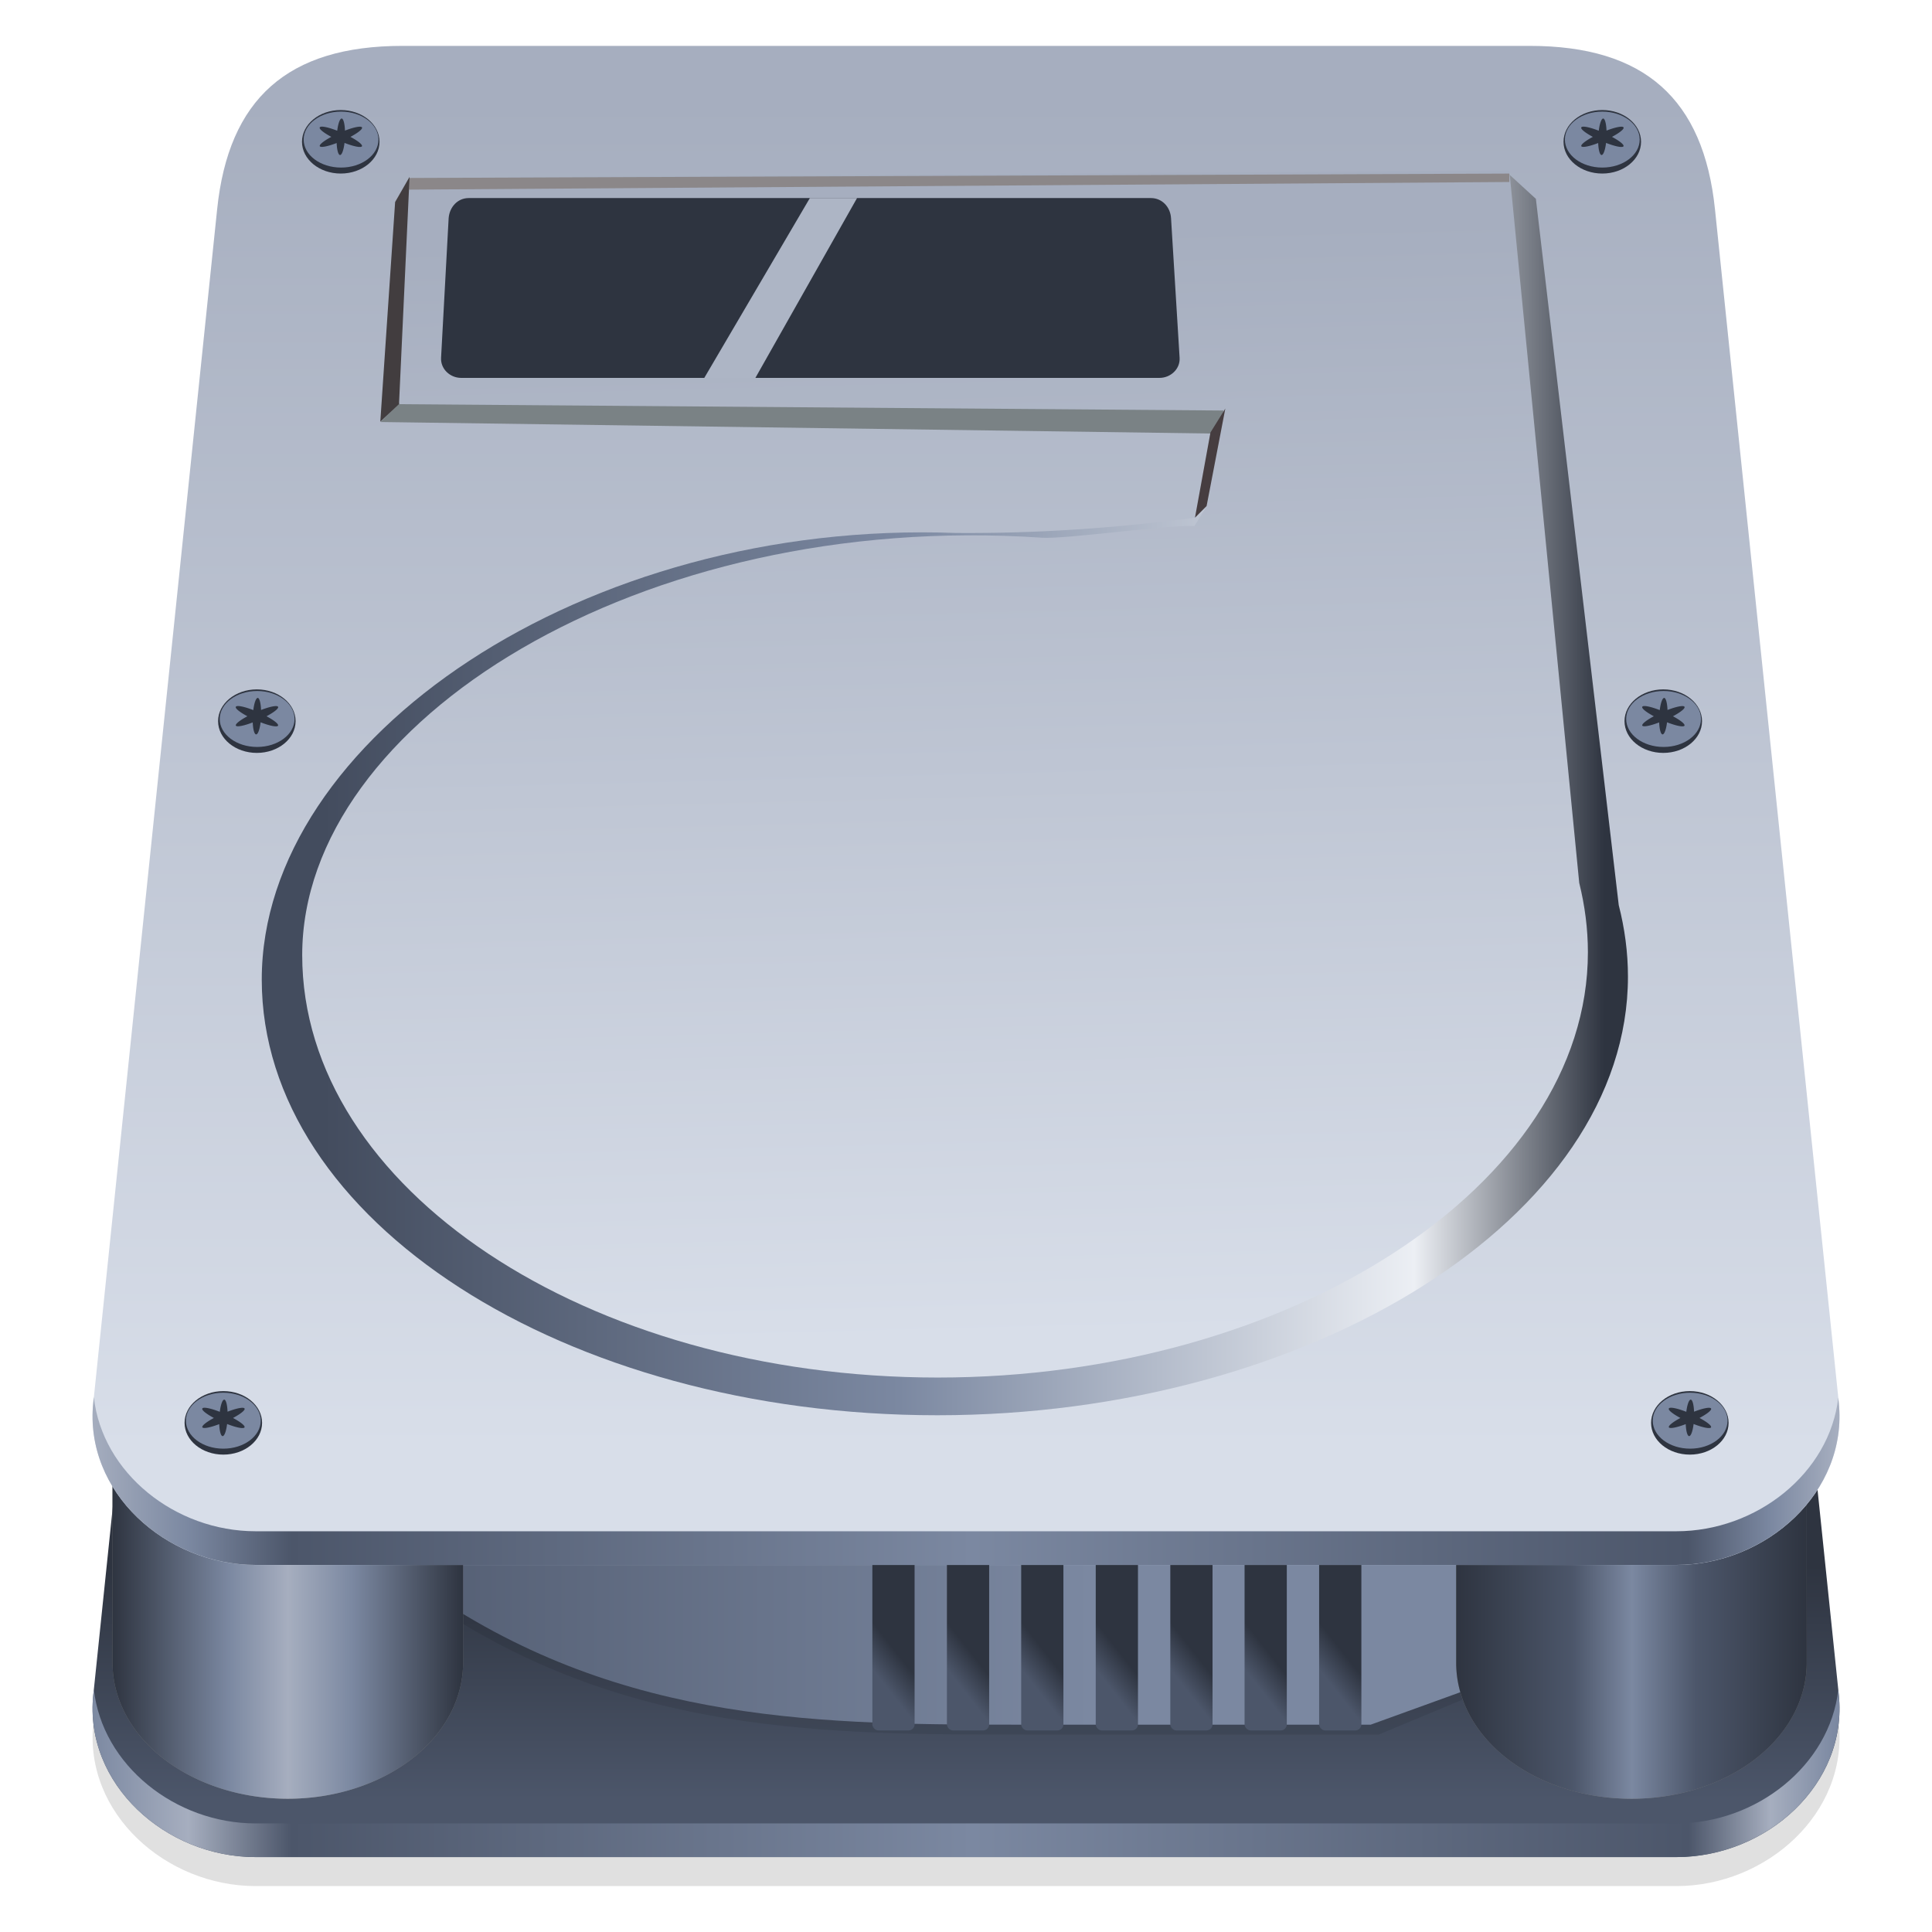 <?xml version="1.0" encoding="UTF-8" standalone="no"?>
<svg
   width="64"
   height="64"
   version="1.1"
   viewBox="0 0 64 64"
   id="svg202"
   xmlns:xlink="http://www.w3.org/1999/xlink"
   xmlns="http://www.w3.org/2000/svg"
   xmlns:svg="http://www.w3.org/2000/svg">
  <defs
     id="defs98">
    <filter
       id="filter1710-3"
       x="-0.025"
       y="-0.029"
       width="1.05"
       height="1.058"
       color-interpolation-filters="sRGB">
      <feGaussianBlur
         stdDeviation="0.609"
         id="feGaussianBlur2" />
    </filter>
    <linearGradient
       id="linearGradient1453-6"
       x1="50.27"
       x2="50.27"
       y1="15.081"
       y2="14.023"
       gradientTransform="matrix(7.315 0 0 7.315 -239.37 -57.219)"
       gradientUnits="userSpaceOnUse">
      <stop
         stop-color="#4c566a"
         offset="0"
         id="stop5" />
      <stop
         stop-color="#2e3440"
         offset="1"
         id="stop7" />
    </linearGradient>
    <linearGradient
       id="linearGradient4336-7"
       x1="242.09"
       x2="173.32"
       y1="131.04"
       y2="131.04"
       gradientTransform="matrix(.393 0 0 .393 37.386 -6.168)"
       gradientUnits="userSpaceOnUse">
      <stop
         stop-color="#7b88a1"
         offset="0"
         id="stop10" />
      <stop
         stop-color="#4c566a"
         offset="1"
         id="stop12" />
    </linearGradient>
    <linearGradient
       id="linearGradient1475-5"
       x1="120.59"
       x2="118.64"
       y1="137.54"
       y2="139.07"
       gradientTransform="matrix(.393 0 0 .393 78.62 -5.873)"
       gradientUnits="userSpaceOnUse"
       xlink:href="#linearGradient5710" />
    <linearGradient
       id="linearGradient5710">
      <stop
         stop-color="#2e3440"
         offset="0"
         id="stop16" />
      <stop
         stop-color="#4c566a"
         offset="1"
         id="stop18" />
    </linearGradient>
    <linearGradient
       id="linearGradient1477-6"
       x1="120.59"
       x2="118.64"
       y1="137.54"
       y2="139.07"
       gradientTransform="matrix(.393 0 0 .393 81.087 -5.873)"
       gradientUnits="userSpaceOnUse"
       xlink:href="#linearGradient5710" />
    <linearGradient
       id="linearGradient1479-2"
       x1="120.59"
       x2="118.64"
       y1="137.54"
       y2="139.07"
       gradientTransform="matrix(.393 0 0 .393 83.553 -5.873)"
       gradientUnits="userSpaceOnUse"
       xlink:href="#linearGradient5710" />
    <linearGradient
       id="linearGradient1481-9"
       x1="120.59"
       x2="118.64"
       y1="137.54"
       y2="139.07"
       gradientTransform="matrix(.393 0 0 .393 86.019 -5.873)"
       gradientUnits="userSpaceOnUse"
       xlink:href="#linearGradient5710" />
    <linearGradient
       id="linearGradient1483-1"
       x1="120.59"
       x2="118.64"
       y1="137.54"
       y2="139.07"
       gradientTransform="matrix(.393 0 0 .393 88.485 -5.873)"
       gradientUnits="userSpaceOnUse"
       xlink:href="#linearGradient5710" />
    <linearGradient
       id="linearGradient1485-2"
       x1="120.59"
       x2="118.64"
       y1="137.54"
       y2="139.07"
       gradientTransform="matrix(.393 0 0 .393 90.951 -5.873)"
       gradientUnits="userSpaceOnUse"
       xlink:href="#linearGradient5710" />
    <linearGradient
       id="linearGradient1487-7"
       x1="120.59"
       x2="118.64"
       y1="137.54"
       y2="139.07"
       gradientTransform="matrix(.393 0 0 .393 93.417 -5.873)"
       gradientUnits="userSpaceOnUse"
       xlink:href="#linearGradient5710" />
    <linearGradient
       id="linearGradient1517-6"
       x1="38.364"
       x2="39.951"
       y1="15.17"
       y2="15.17"
       gradientTransform="matrix(7.315 0 0 7.315 -180.55 -64.961)"
       gradientUnits="userSpaceOnUse">
      <stop
         stop-color="#2e3440"
         offset="0"
         id="stop27" />
      <stop
         stop-color="#7b88a1"
         offset=".334"
         id="stop29" />
      <stop
         stop-color="#a6aebf"
         offset=".502"
         id="stop31" />
      <stop
         stop-color="#7b88a1"
         offset=".686"
         id="stop33" />
      <stop
         stop-color="#2e3440"
         offset="1"
         id="stop35" />
    </linearGradient>
    <linearGradient
       id="linearGradient1521-0"
       x1="38.364"
       x2="39.951"
       y1="15.17"
       y2="15.17"
       gradientTransform="matrix(7.315 0 0 7.315 -136.03 -64.961)"
       gradientUnits="userSpaceOnUse">
      <stop
         stop-color="#2e3440"
         offset="0"
         id="stop38" />
      <stop
         stop-color="#4c566a"
         offset=".334"
         id="stop40" />
      <stop
         stop-color="#7b88a1"
         offset=".502"
         id="stop42" />
      <stop
         stop-color="#4c566a"
         offset=".686"
         id="stop44" />
      <stop
         stop-color="#2e3440"
         offset="1"
         id="stop46" />
    </linearGradient>
    <linearGradient
       id="linearGradient1491-6"
       x1="50.27"
       x2="50.27"
       y1="14.816"
       y2="8.731"
       gradientTransform="matrix(7.315 0 0 7.315 -239.37 -66.896)"
       gradientUnits="userSpaceOnUse">
      <stop
         stop-color="#d8dee9"
         offset="0"
         id="stop49" />
      <stop
         stop-color="#a6aebf"
         offset="1"
         id="stop51" />
    </linearGradient>
    <linearGradient
       id="linearGradient4265-2"
       x1="285.3"
       x2="177.35"
       y1="58.879"
       y2="58.879"
       gradientTransform="matrix(.393 0 0 .393 37.386 -6.168)"
       gradientUnits="userSpaceOnUse">
      <stop
         stop-color="#2e3440"
         offset="0"
         id="stop54" />
      <stop
         stop-color="#eceff4"
         offset=".148"
         id="stop56" />
      <stop
         stop-color="#7b88a1"
         offset=".55"
         id="stop58" />
      <stop
         stop-color="#434c5e"
         offset="1"
         id="stop60" />
    </linearGradient>
    <linearGradient
       id="linearGradient4247-8"
       x1="237.32"
       x2="239.69"
       y1="18.634"
       y2="111.87"
       gradientTransform="matrix(.393 0 0 .393 37.386 -6.168)"
       gradientUnits="userSpaceOnUse">
      <stop
         stop-color="#a6aebf"
         offset="0"
         id="stop63" />
      <stop
         stop-color="#d8dee9"
         offset="1"
         id="stop65" />
    </linearGradient>
    <linearGradient
       id="linearGradient1439-7"
       x1="144.66"
       x2="174.56"
       y1="55.562"
       y2="55.562"
       gradientTransform="matrix(1.935 0 0 1.935 -180.55 -64.961)"
       gradientUnits="userSpaceOnUse">
      <stop
         stop-color="#a6aebf"
         offset="0"
         id="stop68" />
      <stop
         stop-color="#7b88a1"
         offset=".056"
         id="stop70" />
      <stop
         stop-color="#4c566a"
         offset=".115"
         id="stop72" />
      <stop
         stop-color="#7b88a1"
         offset=".505"
         id="stop74" />
      <stop
         stop-color="#4c566a"
         offset=".915"
         id="stop76" />
      <stop
         stop-color="#7b88a1"
         offset=".962"
         id="stop78" />
      <stop
         stop-color="#a6aebf"
         offset="1"
         id="stop80" />
    </linearGradient>
    <linearGradient
       id="linearGradient1457-9"
       x1="144.66"
       x2="174.56"
       y1="55.562"
       y2="55.562"
       gradientTransform="matrix(1.935 0 0 1.935 -180.55 -55.283)"
       gradientUnits="userSpaceOnUse">
      <stop
         stop-color="#7b88a1"
         offset="0"
         id="stop83" />
      <stop
         stop-color="#a6aebf"
         offset=".056"
         id="stop85" />
      <stop
         stop-color="#4c566a"
         offset=".115"
         id="stop87" />
      <stop
         stop-color="#7b88a1"
         offset=".505"
         id="stop89" />
      <stop
         stop-color="#4c566a"
         offset=".915"
         id="stop91" />
      <stop
         stop-color="#a6aebf"
         offset=".962"
         id="stop93" />
      <stop
         stop-color="#7b88a1"
         offset="1"
         id="stop95" />
    </linearGradient>
  </defs>
  <g
     transform="translate(-96.372,6.481)"
     id="g200">
    <path
       d="m 109.7,5.676 c -3.801,0 -5.756,1.757 -6.135,5.413 l -4.102,39.53 c -0.307,2.965 2.399,5.379 5.379,5.379 h 47.064 c 2.981,0 5.687,-2.415 5.379,-5.379 l -4.102,-39.53 c -0.379,-3.656 -2.335,-5.413 -6.135,-5.413 h -19.43 z"
       filter="url(#filter1710-3)"
       opacity="0.35"
       stroke-width="7.315"
       id="path100" />
    <g
       stroke-width="7.315"
       id="g110">
      <path
         d="m 109.7,4.716 c -3.801,0 -5.756,1.757 -6.135,5.413 l -4.102,39.53 c -0.307,2.965 2.399,5.379 5.379,5.379 h 47.064 c 2.981,0 5.687,-2.415 5.379,-5.379 l -4.102,-39.53 c -0.379,-3.656 -2.335,-5.413 -6.135,-5.413 h -19.43 z"
         fill="url(#linearGradient1453-6)"
         id="path102" />
      <path
         d="m 105.91,46.613 h 4.713 c 6.422,4.372 13.079,4.367 19.792,4.367 h 11.626 l 8.835,-3.686 c 0,0 0.84,-3.226 0.463,-3.132 -0.377,0.094 -46.088,0 -46.088,0 z"
         fill-opacity="0.084"
         id="path104" />
      <path
         d="m 105.91,46.284 h 4.713 c 6.422,4.372 13.079,4.367 19.792,4.367 h 11.363 l 9.262,-3.353 c 0,0 0.676,-3.559 0.299,-3.465 -0.377,0.094 -46.088,0 -46.088,0 z"
         fill="url(#linearGradient4336-7)"
         id="path106" />
      <path
         d="m 100.1,38.925 v 9.678 a 5.806,4.502 0 0 0 5.806,4.502 5.806,4.502 0 0 0 5.806,-4.502 V 38.925 Z"
         fill="#7a7b7b"
         id="path108" />
    </g>
    <g
       stroke-width="0.393"
       id="g126">
      <rect
         x="125.27"
         y="44.311"
         width="1.399"
         height="6.531"
         rx="0.2"
         ry="0.2"
         fill="url(#linearGradient1475-5)"
         style="paint-order:fill markers stroke"
         id="rect112" />
      <rect
         x="127.74"
         y="44.311"
         width="1.399"
         height="6.531"
         rx="0.2"
         ry="0.2"
         fill="url(#linearGradient1477-6)"
         style="paint-order:fill markers stroke"
         id="rect114" />
      <rect
         x="130.2"
         y="44.311"
         width="1.399"
         height="6.531"
         rx="0.2"
         ry="0.2"
         fill="url(#linearGradient1479-2)"
         style="paint-order:fill markers stroke"
         id="rect116" />
      <rect
         x="132.67"
         y="44.311"
         width="1.399"
         height="6.531"
         rx="0.2"
         ry="0.2"
         fill="url(#linearGradient1481-9)"
         style="paint-order:fill markers stroke"
         id="rect118" />
      <rect
         x="135.14"
         y="44.311"
         width="1.399"
         height="6.531"
         rx="0.2"
         ry="0.2"
         fill="url(#linearGradient1483-1)"
         style="paint-order:fill markers stroke"
         id="rect120" />
      <rect
         x="137.6"
         y="44.311"
         width="1.399"
         height="6.531"
         rx="0.2"
         ry="0.2"
         fill="url(#linearGradient1485-2)"
         style="paint-order:fill markers stroke"
         id="rect122" />
      <rect
         x="140.07"
         y="44.311"
         width="1.399"
         height="6.531"
         rx="0.2"
         ry="0.2"
         fill="url(#linearGradient1487-7)"
         style="paint-order:fill markers stroke"
         id="rect124" />
    </g>
    <g
       stroke-width="7.315"
       id="g158">
      <path
         d="m 144.61,38.925 v 9.678 a 5.806,4.502 0 0 0 5.806,4.502 5.806,4.502 0 0 0 5.806,-4.502 V 38.925 Z"
         fill="#797a7a"
         id="path128" />
      <path
         d="m 100.1,38.925 v 9.678 a 5.806,4.502 0 0 0 5.806,4.502 5.806,4.502 0 0 0 5.806,-4.502 V 38.925 Z"
         fill="url(#linearGradient1517-6)"
         id="path130" />
      <path
         d="m 144.61,38.925 v 9.678 a 5.806,4.502 0 0 0 5.806,4.502 5.806,4.502 0 0 0 5.806,-4.502 V 38.925 Z"
         fill="url(#linearGradient1521-0)"
         id="path132" />
      <path
         d="m 109.7,-4.961 c -3.801,0 -5.756,1.757 -6.135,5.413 l -4.102,39.53 c -0.307,2.965 2.399,5.379 5.379,5.379 h 47.064 c 2.981,0 5.687,-2.415 5.379,-5.379 l -4.102,-39.53 c -0.379,-3.656 -2.335,-5.413 -6.135,-5.413 h -19.43 z"
         fill="url(#linearGradient1491-6)"
         id="path134" />
      <path
         d="m 147.25,0.106 -0.996,-0.913 -10.3,11.474 c -2.631,0.349 -5.248,0.527 -7.895,0.508 -12.35,-0.468 -23.016,6.821 -23.016,14.793 0,7.971 10.018,14.433 22.378,14.433 12.359,0 22.879,-6.559 22.879,-14.53 0,-0.807 -0.108,-1.597 -0.305,-2.368 z"
         fill="url(#linearGradient4265-2)"
         style="paint-order:fill markers stroke"
         id="path136" />
      <path
         d="m 108.98,7.499 31.018,0.43 -0.644,-7.965 c -7.838,0.792 -26.614,1.819 -29.771,6.926 z"
         fill="#7a8285"
         id="path138" />
      <path
         d="m 146.37,-0.836 -36.452,0.251 -0.321,7.493 27.304,0.21 -0.557,3.165 -0.405,0.662 c -0.793,-0.06 -4.24,0.441 -5.056,0.386 -13.308,-0.903 -24.5,6.095 -24.5,13.825 0,7.729 9.429,13.996 21.059,13.996 11.63,0 21.531,-6.36 21.531,-14.089 0,-0.782 -0.102,-1.549 -0.287,-2.296 z"
         fill="url(#linearGradient4247-8)"
         style="paint-order:fill markers stroke"
         id="path140" />
      <path
         d="m 111.9,0.08 h 22.599 c 0.369,0 0.643,0.297 0.665,0.665 l 0.284,4.627 c 0.023,0.368 -0.297,0.665 -0.665,0.665 h -23.135 c -0.369,0 -0.685,-0.297 -0.665,-0.665 l 0.251,-4.627 c 0.029,-0.367 0.297,-0.665 0.665,-0.665 z"
         fill="#2e3440"
         id="path142" />
      <path
         d="m 146.37,-0.731 -36.453,0.146 v 0.386 l 36.453,-0.253 z"
         fill="#8b8789"
         style="paint-order:fill markers stroke"
         id="path148" />
      <path
         d="m 108.97,7.49 0.491,-7.279 0.478,-0.832 -0.349,7.526 z"
         fill="#423d3f"
         id="path150" />
      <path
         d="m 136.47,7.845 0.492,-0.791 -0.62,3.229 -0.385,0.385 z"
         fill="#463d40"
         id="path152" />
      <path
         d="m 99.48,39.795 -0.019,0.185 c -0.307,2.965 2.399,5.379 5.379,5.379 h 47.064 c 2.981,0 5.687,-2.415 5.379,-5.379 l -0.015,-0.163 c -0.288,2.51 -2.712,4.427 -5.364,4.427 h -47.064 c -2.66,0 -5.085,-1.928 -5.36,-4.449 z"
         fill="url(#linearGradient1439-7)"
         id="path154" />
      <path
         d="m 99.48,49.473 -0.019,0.185 c -0.307,2.965 2.399,5.379 5.379,5.379 h 47.064 c 2.981,0 5.687,-2.415 5.379,-5.379 l -0.015,-0.163 c -0.288,2.51 -2.712,4.427 -5.364,4.427 h -47.064 c -2.66,0 -5.085,-1.928 -5.36,-4.449 z"
         fill="url(#linearGradient1457-9)"
         id="path156" />
    </g>
    <ellipse
       cx="103.77"
       cy="40.653"
       rx="1.284"
       ry="1.052"
       fill="#2e3440"
       stroke-width="0.356"
       style="paint-order:fill markers stroke"
       id="ellipse160" />
    <ellipse
       cx="103.77"
       cy="40.581"
       rx="1.239"
       ry="0.927"
       fill="#7b88a1"
       stroke-width="0.328"
       style="paint-order:fill markers stroke"
       id="ellipse162" />
    <path
       d="m 103.8,39.883 a 0.139,0.605 2.576 0 0 -0.147,0.404 0.766,0.139 23.938 0 0 -0.578,-0.11 0.766,0.139 23.938 0 0 0.382,0.314 0.139,0.766 66.062 0 0 -0.382,0.31 0.139,0.766 66.062 0 0 0.559,-0.106 0.139,0.605 2.576 0 0 0.11,0.397 0.139,0.605 2.576 0 0 0.151,-0.401 0.766,0.139 23.938 0 0 0.578,0.11 0.766,0.139 23.938 0 0 -0.382,-0.31 0.139,0.766 66.062 0 0 0.382,-0.314 0.139,0.766 66.062 0 0 -0.563,0.106 0.139,0.605 2.576 0 0 -0.11,-0.401 z"
       fill="#2e3440"
       stroke-width="7.315"
       id="path164" />
    <ellipse
       cx="152.35"
       cy="40.653"
       rx="1.284"
       ry="1.052"
       fill="#2e3440"
       stroke-width="0.356"
       style="paint-order:fill markers stroke"
       id="ellipse166" />
    <ellipse
       cx="152.36"
       cy="40.581"
       rx="1.239"
       ry="0.927"
       fill="#7b88a1"
       stroke-width="0.328"
       style="paint-order:fill markers stroke"
       id="ellipse168" />
    <path
       d="m 152.38,39.883 a 0.139,0.605 2.576 0 0 -0.147,0.404 0.766,0.139 23.938 0 0 -0.578,-0.11 0.766,0.139 23.938 0 0 0.382,0.314 0.139,0.766 66.062 0 0 -0.382,0.31 0.139,0.766 66.062 0 0 0.559,-0.106 0.139,0.605 2.576 0 0 0.11,0.397 0.139,0.605 2.576 0 0 0.151,-0.401 0.766,0.139 23.938 0 0 0.578,0.11 0.766,0.139 23.938 0 0 -0.382,-0.31 0.139,0.766 66.062 0 0 0.382,-0.314 0.139,0.766 66.062 0 0 -0.563,0.106 0.139,0.605 2.576 0 0 -0.11,-0.401 z"
       fill="#2e3440"
       stroke-width="7.315"
       id="path170" />
    <ellipse
       cx="104.88"
       cy="17.408"
       rx="1.284"
       ry="1.052"
       fill="#2e3440"
       stroke-width="0.356"
       style="paint-order:fill markers stroke"
       id="ellipse172" />
    <ellipse
       cx="104.89"
       cy="17.336"
       rx="1.239"
       ry="0.927"
       fill="#7b88a1"
       stroke-width="0.328"
       style="paint-order:fill markers stroke"
       id="ellipse174" />
    <path
       d="m 104.91,16.638 a 0.139,0.605 2.576 0 0 -0.147,0.404 0.766,0.139 23.938 0 0 -0.578,-0.11 0.766,0.139 23.938 0 0 0.382,0.314 0.139,0.766 66.062 0 0 -0.382,0.31 0.139,0.766 66.062 0 0 0.559,-0.106 0.139,0.605 2.576 0 0 0.11,0.397 0.139,0.605 2.576 0 0 0.151,-0.401 0.766,0.139 23.938 0 0 0.578,0.11 0.766,0.139 23.938 0 0 -0.382,-0.31 0.139,0.766 66.062 0 0 0.382,-0.314 0.139,0.766 66.062 0 0 -0.563,0.106 0.139,0.605 2.576 0 0 -0.11,-0.401 z"
       fill="#2e3440"
       stroke-width="7.315"
       id="path176" />
    <ellipse
       cx="151.47"
       cy="17.408"
       rx="1.284"
       ry="1.052"
       fill="#2e3440"
       stroke-width="0.356"
       style="paint-order:fill markers stroke"
       id="ellipse178" />
    <ellipse
       cx="151.48"
       cy="17.336"
       rx="1.239"
       ry="0.927"
       fill="#7b88a1"
       stroke-width="0.328"
       style="paint-order:fill markers stroke"
       id="ellipse180" />
    <path
       d="m 151.5,16.638 a 0.139,0.605 2.576 0 0 -0.147,0.404 0.766,0.139 23.938 0 0 -0.578,-0.11 0.766,0.139 23.938 0 0 0.382,0.314 0.139,0.766 66.062 0 0 -0.382,0.31 0.139,0.766 66.062 0 0 0.559,-0.106 0.139,0.605 2.576 0 0 0.11,0.397 0.139,0.605 2.576 0 0 0.151,-0.401 0.766,0.139 23.938 0 0 0.578,0.11 0.766,0.139 23.938 0 0 -0.382,-0.31 0.139,0.766 66.062 0 0 0.382,-0.314 0.139,0.766 66.062 0 0 -0.563,0.106 0.139,0.605 2.576 0 0 -0.11,-0.401 z"
       fill="#2e3440"
       stroke-width="7.315"
       id="path182" />
    <ellipse
       cx="107.66"
       cy="-1.784"
       rx="1.284"
       ry="1.052"
       fill="#2e3440"
       stroke-width="0.356"
       style="paint-order:fill markers stroke"
       id="ellipse184" />
    <ellipse
       cx="107.67"
       cy="-1.857"
       rx="1.239"
       ry="0.927"
       fill="#7b88a1"
       stroke-width="0.328"
       style="paint-order:fill markers stroke"
       id="ellipse186" />
    <path
       d="m 107.69,-2.555 a 0.139,0.605 2.576 0 0 -0.147,0.404 0.766,0.139 23.938 0 0 -0.578,-0.11 0.766,0.139 23.938 0 0 0.382,0.314 0.139,0.766 66.062 0 0 -0.382,0.31 0.139,0.766 66.062 0 0 0.559,-0.106 0.139,0.605 2.576 0 0 0.11,0.397 0.139,0.605 2.576 0 0 0.151,-0.401 0.766,0.139 23.938 0 0 0.578,0.11 0.766,0.139 23.938 0 0 -0.382,-0.31 0.139,0.766 66.062 0 0 0.382,-0.314 0.139,0.766 66.062 0 0 -0.563,0.106 0.139,0.605 2.576 0 0 -0.11,-0.401 z"
       fill="#2e3440"
       stroke-width="7.315"
       id="path188" />
    <ellipse
       cx="149.45"
       cy="-1.784"
       rx="1.284"
       ry="1.052"
       fill="#2e3440"
       stroke-width="0.356"
       style="paint-order:fill markers stroke"
       id="ellipse190" />
    <ellipse
       cx="149.45"
       cy="-1.857"
       rx="1.239"
       ry="0.927"
       fill="#7b88a1"
       stroke-width="0.328"
       style="paint-order:fill markers stroke"
       id="ellipse192" />
    <path
       d="m 149.48,-2.555 a 0.139,0.605 2.576 0 0 -0.147,0.404 0.766,0.139 23.938 0 0 -0.578,-0.11 0.766,0.139 23.938 0 0 0.382,0.314 0.139,0.766 66.062 0 0 -0.382,0.31 0.139,0.766 66.062 0 0 0.559,-0.106 0.139,0.605 2.576 0 0 0.11,0.397 0.139,0.605 2.576 0 0 0.151,-0.401 0.766,0.139 23.938 0 0 0.578,0.11 0.766,0.139 23.938 0 0 -0.382,-0.31 0.139,0.766 66.062 0 0 0.382,-0.314 0.139,0.766 66.062 0 0 -0.563,0.106 0.139,0.605 2.576 0 0 -0.11,-0.401 z"
       fill="#2e3440"
       stroke-width="7.315"
       id="path194" />
    <path
       style="fill:#adb5c5;stroke-width:0.191"
       d="m 123.2,0.08 -3.498,5.958 h 1.693 l 3.368,-5.958 z"
       id="path1" />
  </g>
</svg>
